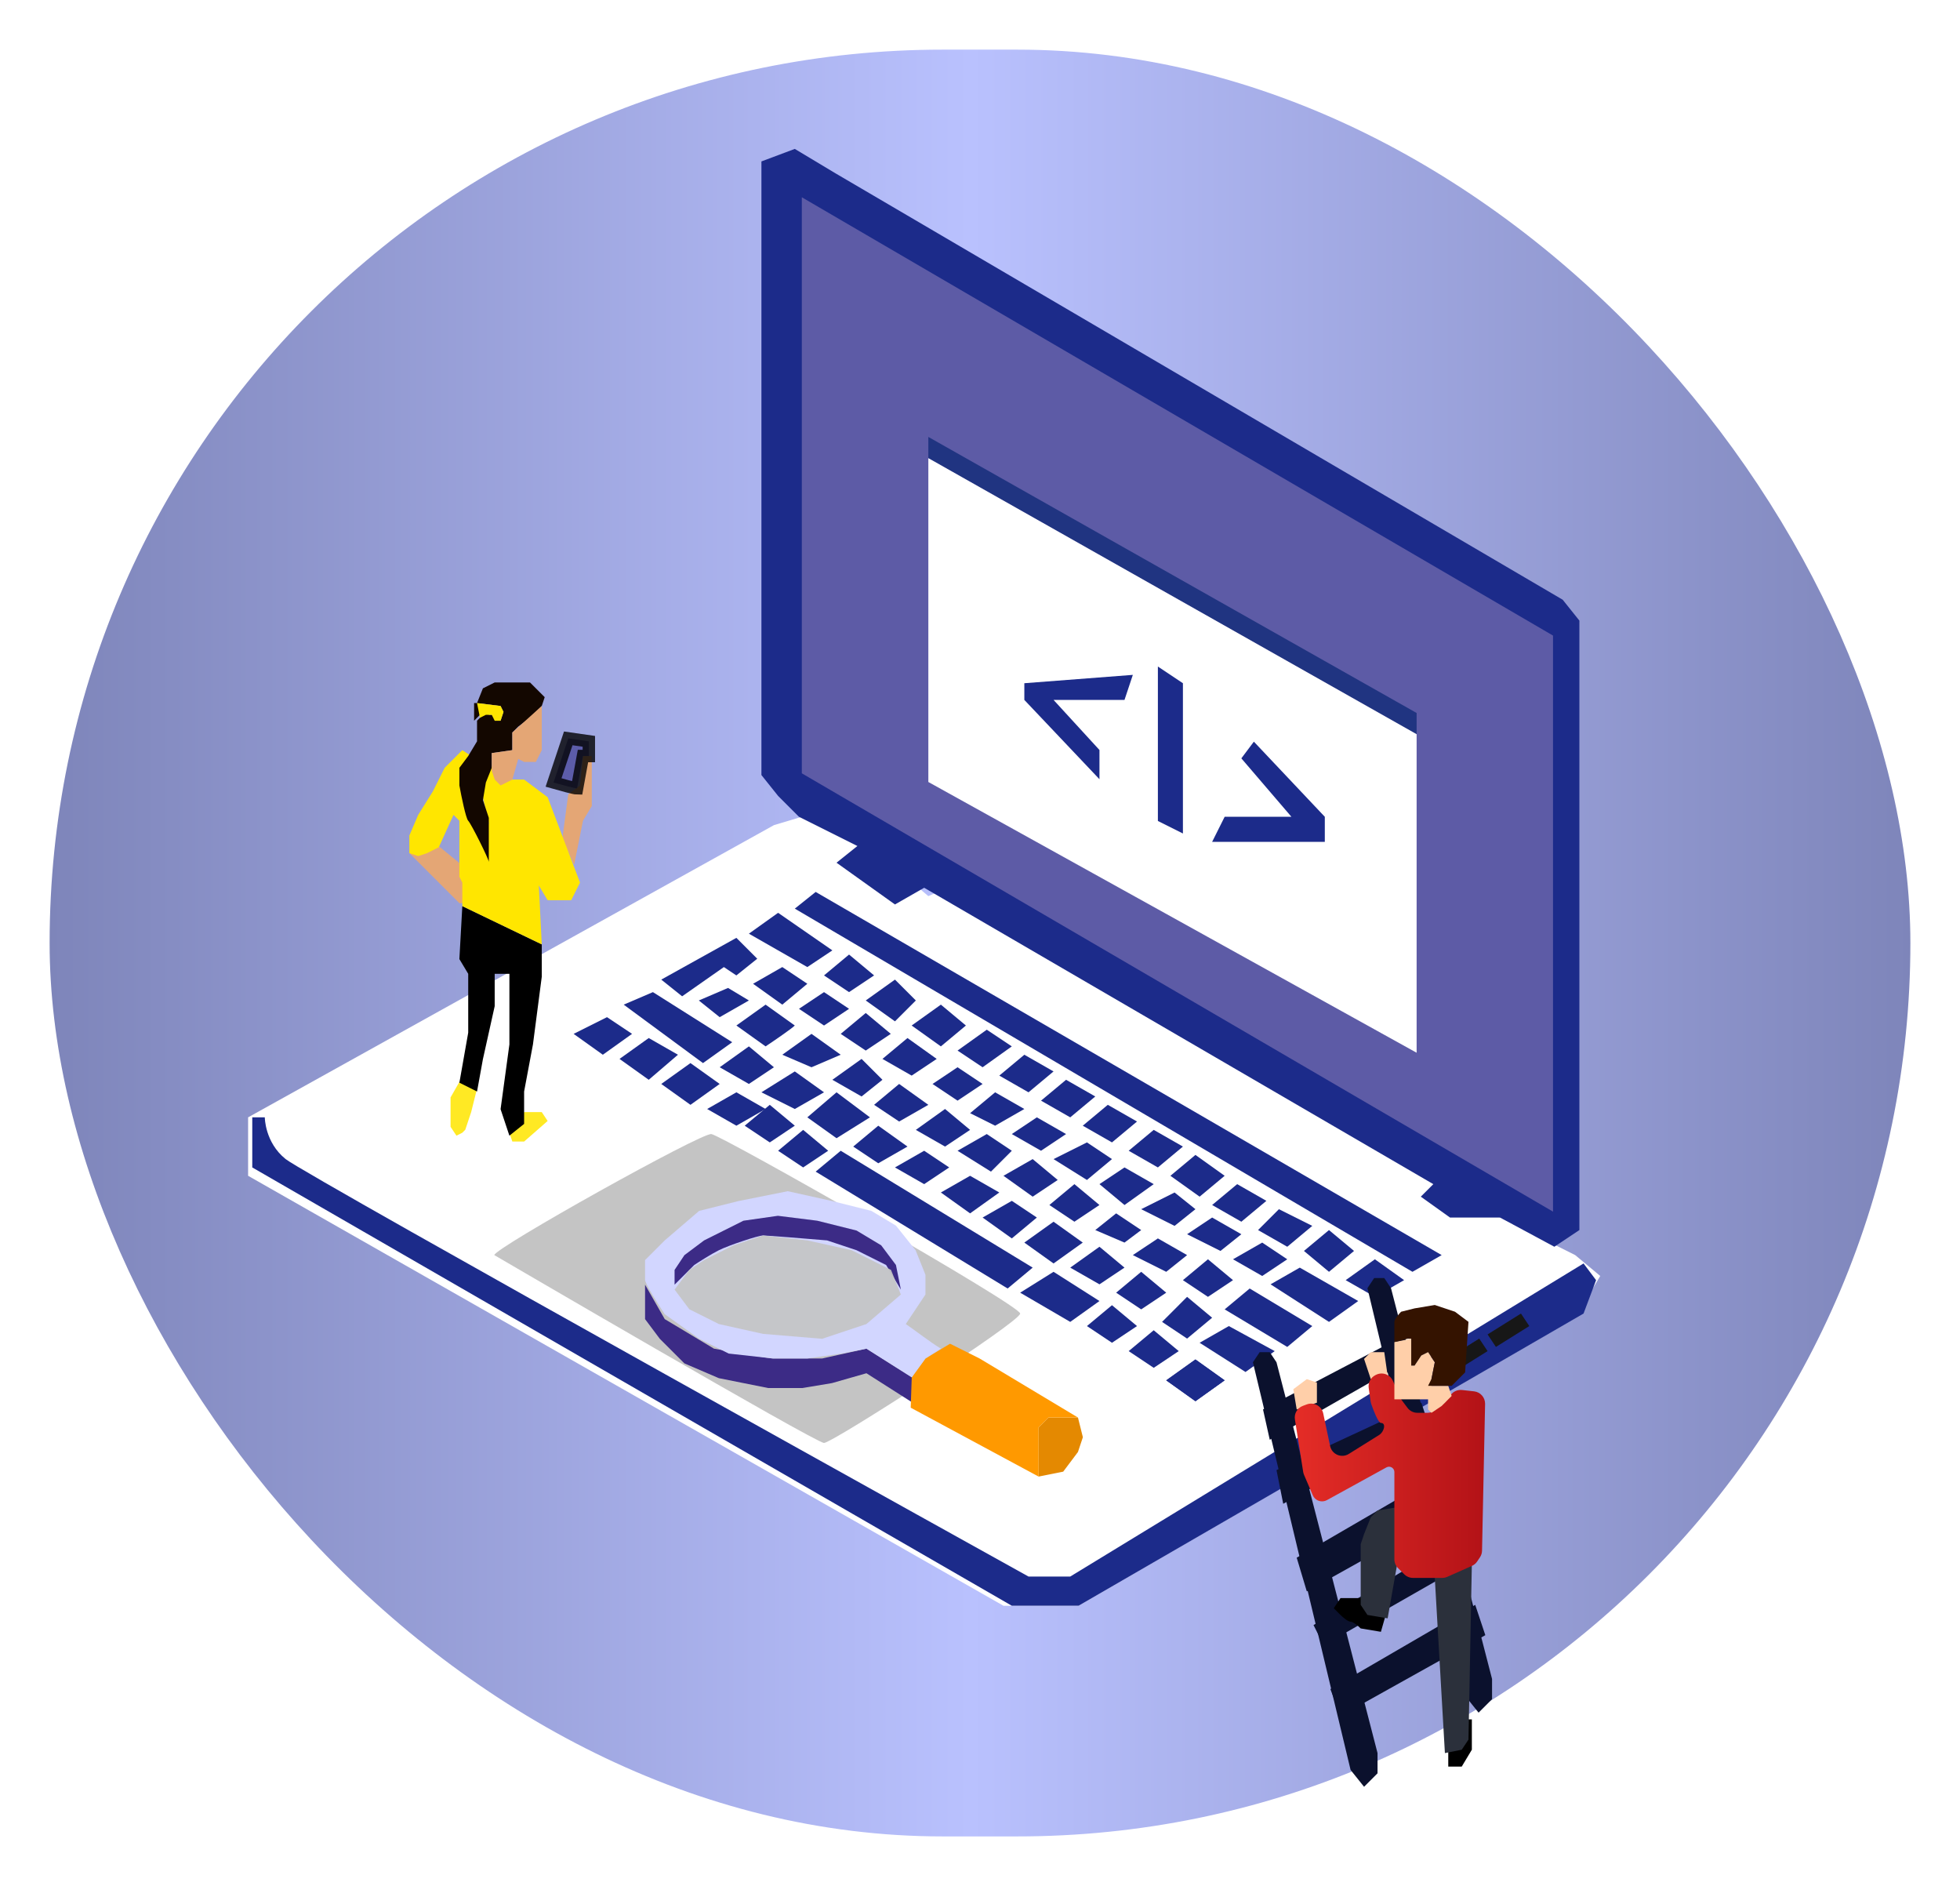 <svg width="158" height="152" viewBox="0 0 158 152" fill="none" xmlns="http://www.w3.org/2000/svg">
<g filter="url(#filter0_d)">
<rect x="2" width="150" height="144" rx="72" fill="url(#paint0_linear)"/>
<path d="M18 90.759L78.892 125.411H84.948L124.981 102.198L127 98.833L124.981 97.151L118.253 93.787L115.225 91.769L116.571 90.759L75.864 66.874L72.836 68.219L68.463 64.519L69.809 63.846L67.79 62.5L63.753 61.491L60.389 62.5L18 86.049V90.759Z" fill="white"/>
<path d="M84.275 123.056L125.654 97.824L126.664 99.17L125.654 101.861L84.948 125.41H79.565L18.336 90.086V86.049H19.346C19.346 86.049 19.346 88.068 21.028 89.414C22.71 90.759 80.91 123.056 80.91 123.056H84.275Z" fill="#1C2B8A"/>
<path d="M118.926 94.124H115.898H114.889L112.534 92.441L113.543 91.432L72.5 67.546L70.145 68.892L65.435 65.528L67.117 64.182L62.407 61.827L60.725 60.145L59.38 58.463V9.009L62.071 8L65.435 10.018L123.972 44.333L125.318 46.015V49.043V95.133L123.299 96.478L118.926 94.124Z" fill="#1C2B8A"/>
<path d="M123.192 93.648V47.222L62.637 11.898V58.324L123.192 93.648Z" fill="#5D5BA6"/>
<path d="M112.197 55.172V53.461L72.836 31.213V32.924L112.197 55.172Z" fill="#203481"/>
<path d="M112.197 80.842V55.172L72.836 32.924V59.022L112.197 80.842Z" fill="white"/>
<path d="M102.105 61.827L98.068 57.117L99.077 55.772L104.796 61.827V63.846H95.713L96.722 61.827H102.105Z" fill="#1C2B8A"/>
<path d="M93.358 63.173V51.062L91.34 49.716V62.164L93.358 63.173Z" fill="#1C2B8A"/>
<path d="M82.929 52.407H88.648L89.321 50.389L80.574 51.062V52.407L86.63 58.799V56.444L82.929 52.407Z" fill="#1C2B8A"/>
<path d="M121.281 102.87L120.608 101.861L117.917 103.543L118.589 104.552L121.281 102.87Z" fill="#171717"/>
<path d="M117.917 104.889L117.244 103.88L114.552 105.562L115.225 106.571L117.917 104.889Z" fill="#171717"/>
<path d="M55.343 87.395C56.171 87.503 80.238 101.188 80.238 101.861C80.238 102.534 65.099 112.29 64.426 112.29C63.753 112.29 37.849 97.151 37.849 97.151C37.853 96.587 54.514 87.287 55.343 87.395Z" fill="#C4C4C4"/>
<path d="M92.012 107.244L94.367 108.926L96.722 107.244L94.367 105.562L92.012 107.244Z" fill="#1C2B8A"/>
<path d="M92.012 107.244L94.367 108.926L96.722 107.244L94.367 105.562L92.012 107.244Z" fill="#1C2B8A"/>
<path d="M84.275 102.534L86.63 100.852L82.929 98.497L80.238 100.179L84.275 102.534Z" fill="#1C2B8A"/>
<path d="M79.228 99.843L81.247 98.16L65.772 88.741L63.753 90.423L79.228 99.843Z" fill="#1C2B8A"/>
<path d="M101.096 93.451L103.787 94.796L101.769 96.478L99.414 95.133L101.096 93.451Z" fill="#1C2B8A"/>
<path d="M97.731 91.432L100.086 92.778L98.068 94.46L95.713 93.114L97.731 91.432Z" fill="#1C2B8A"/>
<path d="M94.704 92.441L96.722 90.759L94.367 89.077L92.349 90.759L94.704 92.441Z" fill="#1C2B8A"/>
<path d="M91.34 90.086L93.358 88.404L91.003 87.059L88.985 88.741L91.34 90.086Z" fill="#1C2B8A"/>
<path d="M87.639 88.068L89.657 86.386L87.302 85.04L85.284 86.722L87.639 88.068Z" fill="#1C2B8A"/>
<path d="M84.275 86.049L86.293 84.367L83.938 83.022L81.92 84.704L84.275 86.049Z" fill="#1C2B8A"/>
<path d="M80.91 84.031L82.929 82.349L80.574 81.003L78.556 82.685L80.91 84.031Z" fill="#1C2B8A"/>
<path d="M77.21 82.012L79.565 80.33L77.546 78.985L75.191 80.667L77.21 82.012Z" fill="#1C2B8A"/>
<path d="M75.191 84.704L77.21 83.358L75.191 82.012L73.173 83.358L75.191 84.704Z" fill="#1C2B8A"/>
<path d="M78.219 86.722L80.574 85.376L78.219 84.031L76.201 85.713L78.219 86.722Z" fill="#1C2B8A"/>
<path d="M81.92 88.741L83.938 87.395L81.583 86.049L79.565 87.395L81.92 88.741Z" fill="#1C2B8A"/>
<path d="M57.361 86.722L59.716 85.376L57.361 84.031L55.006 85.376L57.361 86.722Z" fill="#1C2B8A"/>
<path d="M53.66 85.04L56.015 83.358L53.66 81.676L51.306 83.358L53.66 85.04Z" fill="#1C2B8A"/>
<path d="M50.296 83.022L52.651 81.003L50.296 79.657L47.941 81.34L50.296 83.022Z" fill="#1C2B8A"/>
<path d="M46.596 81.003L48.951 79.321L46.932 77.975L44.241 79.321L46.596 81.003Z" fill="#1C2B8A"/>
<path d="M94.704 104.216L98.404 106.571L100.759 104.889L97.059 102.87L94.704 104.216Z" fill="#1C2B8A"/>
<path d="M91.676 102.534L93.694 103.88L95.713 102.198L93.694 100.515L91.676 102.534Z" fill="#1C2B8A"/>
<path d="M50.633 75.957L57.025 79.994L54.67 81.676L48.278 76.966L50.633 75.957Z" fill="#1C2B8A"/>
<path d="M58.37 83.358L60.389 82.012L58.37 80.33L56.016 82.012L58.37 83.358Z" fill="#1C2B8A"/>
<path d="M62.071 85.376L64.426 84.031L62.071 82.349L59.38 84.031L62.071 85.376Z" fill="#1C2B8A"/>
<path d="M65.435 87.731L68.127 86.049L65.435 84.031L63.08 86.049L65.435 87.731Z" fill="#1C2B8A"/>
<path d="M68.799 89.75L71.154 88.404L68.799 86.722L66.781 88.404L68.799 89.75Z" fill="#1C2B8A"/>
<path d="M57.361 74.611L59.043 73.265L57.361 71.583L51.306 74.948L52.988 76.293L56.352 73.938L57.361 74.611Z" fill="#1C2B8A"/>
<path d="M56.015 77.975L58.37 76.63L56.688 75.62L54.333 76.63L56.015 77.975Z" fill="#1C2B8A"/>
<path d="M61.062 76.966L63.08 75.284L61.062 73.938L58.707 75.284L61.062 76.966Z" fill="#1C2B8A"/>
<path d="M59.716 80.33C60.389 79.882 61.802 78.917 62.071 78.648L59.716 76.966L57.361 78.648L59.716 80.33Z" fill="#1C2B8A"/>
<path d="M63.417 82.012L65.772 81.003L63.417 79.321L61.062 81.003L63.417 82.012Z" fill="#1C2B8A"/>
<path d="M64.426 78.648L66.444 77.302L64.426 75.957L62.407 77.302L64.426 78.648Z" fill="#1C2B8A"/>
<path d="M63.08 73.938L65.099 72.593L60.725 69.565L58.37 71.247L63.08 73.938Z" fill="#1C2B8A"/>
<path d="M66.444 75.957L68.463 74.611L66.444 72.929L64.426 74.611L66.444 75.957Z" fill="#1C2B8A"/>
<path d="M70.145 78.312L71.827 76.63L70.145 74.948L67.79 76.63L70.145 78.312Z" fill="#1C2B8A"/>
<path d="M67.79 80.667L69.809 79.321L67.79 77.639L65.772 79.321L67.79 80.667Z" fill="#1C2B8A"/>
<path d="M67.454 84.367L69.136 83.022L67.454 81.34L65.099 83.022L67.454 84.367Z" fill="#1C2B8A"/>
<path d="M70.481 86.386L72.836 85.04L70.481 83.358L68.463 85.04L70.481 86.386Z" fill="#1C2B8A"/>
<path d="M72.5 91.432L74.519 90.086L72.5 88.741L70.145 90.086L72.5 91.432Z" fill="#1C2B8A"/>
<path d="M76.201 93.787L78.555 92.105L76.201 90.759L73.846 92.105L76.201 93.787Z" fill="#1C2B8A"/>
<path d="M73.846 80.33L75.864 78.648L73.846 76.966L71.491 78.648L73.846 80.33Z" fill="#1C2B8A"/>
<path d="M71.491 82.685L73.509 81.34L71.154 79.657L69.136 81.34L71.491 82.685Z" fill="#1C2B8A"/>
<path d="M74.182 88.404L76.201 87.059L74.182 85.376L71.827 87.059L74.182 88.404Z" fill="#1C2B8A"/>
<path d="M89.994 98.497L92.012 100.179L89.994 101.525L87.975 100.179L89.994 98.497Z" fill="#1C2B8A"/>
<path d="M91.003 103.207L93.022 104.889L91.003 106.235L88.985 104.889L91.003 103.207Z" fill="#1C2B8A"/>
<path d="M87.639 101.188L89.657 102.87L87.639 104.216L85.62 102.87L87.639 101.188Z" fill="#1C2B8A"/>
<path d="M62.744 87.059L64.762 88.741L62.744 90.086L60.725 88.741L62.744 87.059Z" fill="#1C2B8A"/>
<path d="M60.053 85.04L62.071 86.722L60.053 88.068L58.034 86.722L60.053 85.04Z" fill="#1C2B8A"/>
<path d="M101.769 104.552L103.787 102.87L98.741 99.843L96.722 101.525L101.769 104.552Z" fill="#1C2B8A"/>
<path d="M105.133 102.534L107.488 100.852L102.778 98.16L100.423 99.506L105.133 102.534Z" fill="#1C2B8A"/>
<path d="M108.833 100.515L111.188 99.17L108.833 97.488L106.478 99.17L108.833 100.515Z" fill="#1C2B8A"/>
<path d="M105.133 98.497L107.151 96.815L105.133 95.133L103.114 96.815L105.133 98.497Z" fill="#1C2B8A"/>
<path d="M99.75 98.833L101.769 97.488L99.75 96.142L97.395 97.488L99.75 98.833Z" fill="#1C2B8A"/>
<path d="M95.376 100.515L97.395 99.17L95.376 97.488L93.358 99.17L95.376 100.515Z" fill="#1C2B8A"/>
<path d="M96.386 96.815L98.068 95.469L95.713 94.123L93.694 95.469L96.386 96.815Z" fill="#1C2B8A"/>
<path d="M92.012 98.497L93.694 97.151L91.34 95.806L89.321 97.151L92.012 98.497Z" fill="#1C2B8A"/>
<path d="M92.685 94.796L94.367 93.451L92.685 92.105L89.994 93.451L92.685 94.796Z" fill="#1C2B8A"/>
<path d="M88.648 96.142L89.994 95.133L87.975 93.787L86.293 95.133L88.648 96.142Z" fill="#1C2B8A"/>
<path d="M86.63 99.506L88.648 98.16L86.63 96.478L84.275 98.16L86.63 99.506Z" fill="#1C2B8A"/>
<path d="M88.648 93.114L91.003 91.432L88.648 90.086L86.63 91.432L88.648 93.114Z" fill="#1C2B8A"/>
<path d="M85.62 91.096L87.639 89.414L85.62 88.068L82.929 89.414L85.62 91.096Z" fill="#1C2B8A"/>
<path d="M84.611 94.46L86.63 93.114L84.611 91.432L82.593 93.114L84.611 94.46Z" fill="#1C2B8A"/>
<path d="M82.929 97.824L85.284 96.142L82.929 94.46L80.574 96.142L82.929 97.824Z" fill="#1C2B8A"/>
<path d="M79.565 95.806L81.583 94.124L79.565 92.778L77.21 94.124L79.565 95.806Z" fill="#1C2B8A"/>
<path d="M81.247 92.441L83.265 91.096L81.247 89.414L78.892 90.759L81.247 92.441Z" fill="#1C2B8A"/>
<path d="M77.883 90.423L79.565 88.741L77.546 87.395L75.191 88.741L77.883 90.423Z" fill="#1C2B8A"/>
<path d="M62.071 69.228L111.861 98.497L114.216 97.151L63.753 67.883L62.071 69.228Z" fill="#1C2B8A"/>
<path d="M111.219 103.616L99.815 109.589L100.358 112.033L111.762 105.517L111.219 103.616Z" fill="#0B112D"/>
<path d="M112.576 109.046L100.901 114.477L101.444 117.192L113.119 110.675L112.576 109.046Z" fill="#0B112D"/>
<path d="M114.205 114.748L102.53 121.536L103.344 124.252L115.02 117.735L114.205 114.748Z" fill="#0B112D"/>
<path d="M115.563 119.907L103.887 126.967L104.702 128.596L116.106 122.079L115.563 119.907Z" fill="#0B112D"/>
<path d="M116.921 125.338L105.245 132.126L106.06 134.298L117.735 127.781L116.921 125.338Z" fill="#0B112D"/>
<path d="M108.775 99L108.232 99.815L116.106 132.669L117.192 134.026L118.278 132.94V131.311L110.132 99.815L109.589 99H108.775Z" fill="#0B112D"/>
<path d="M99.543 104.974L99 105.788L106.874 138.642L107.96 140L109.046 138.914V137.285L100.901 105.788L100.358 104.974H99.543Z" fill="#0B112D"/>
<path d="M108.503 125.609V125.881L109.861 125.609L109.318 127.51L107.689 127.238C107.508 127.057 107.091 126.695 106.874 126.695C106.657 126.695 106.241 126.333 106.06 126.152L105.517 125.609L106.06 124.795H107.96L108.503 125.609Z" fill="black"/>
<path d="M110.675 121.808L109.861 126.424L108.232 126.152L107.689 125.338V124.523V120.45L107.96 119.636L108.503 118.278L109.046 117.735L110.675 117.464V121.808Z" fill="#2B303B"/>
<path d="M115.563 136.742H114.748V138.371H115.834L116.649 137.013V134.57H116.106L115.834 136.199L115.563 136.742Z" fill="black"/>
<path d="M113.662 123.166L114.477 137.285L115.834 137.013L116.377 136.199L116.649 122.079L113.662 123.166Z" fill="#2B303B"/>
<path d="M104.159 109.046L102.53 109.589L102.258 107.96L103.344 107.146L104.159 107.417V109.046Z" fill="#FFCFA9"/>
<path d="M109.861 106.874L108.503 107.146L107.96 105.517L108.503 104.973H109.589L109.861 106.874Z" fill="#FFCFA9"/>
<path d="M111.197 122.873L110.697 122.372C110.509 122.185 110.404 121.93 110.404 121.665V114.637C110.404 114.399 110.211 114.205 109.972 114.205C109.899 114.205 109.827 114.224 109.764 114.259L104.966 116.897C104.649 117.072 104.254 117.016 103.998 116.76C103.925 116.687 103.866 116.6 103.826 116.505L103.122 114.863C103.089 114.787 103.066 114.707 103.053 114.625L102.386 110.395C102.311 109.926 102.577 109.47 103.022 109.303L103.341 109.184C103.914 108.969 104.544 109.315 104.67 109.914L105.222 112.533C105.365 113.213 106.141 113.544 106.73 113.175L109.185 111.641C109.568 111.401 109.77 110.675 109.318 110.675C109.111 110.675 108.725 109.695 108.532 109.131C108.513 109.075 108.499 109.016 108.491 108.957L108.334 107.859C108.273 107.433 108.491 107.016 108.876 106.823L108.925 106.799C109.435 106.544 110.054 106.766 110.286 107.287L110.901 108.671C110.932 108.74 110.97 108.805 111.015 108.865L111.462 109.461C111.65 109.713 111.947 109.861 112.262 109.861H112.305H113.057C113.274 109.861 113.484 109.791 113.657 109.661L114.363 109.132C114.438 109.075 114.506 109.008 114.563 108.932L114.949 108.417C115.161 108.134 115.507 107.984 115.859 108.023L116.827 108.131C117.341 108.188 117.727 108.628 117.716 109.146L117.47 120.974C117.466 121.164 117.407 121.349 117.302 121.507L117.081 121.838C116.976 121.996 116.829 122.12 116.655 122.197L114.671 123.079C114.543 123.136 114.405 123.166 114.265 123.166H112.848H111.904C111.639 123.166 111.385 123.06 111.197 122.873Z" fill="url(#paint1_linear)"/>
<path d="M113.119 108.775V109.589L113.391 109.861L114.205 109.318L115.02 108.503L114.748 107.689H113.391V107.417V107.146L113.662 105.788L113.119 104.973L112.576 105.245L112.033 106.06H111.762V103.887L110.404 104.159V108.775H113.119Z" fill="#FFCFA9"/>
<path d="M116.106 106.603L115.02 107.689H113.119L113.391 107.146L113.662 105.788L113.119 104.974L112.576 105.245L112.033 106.06H111.762V103.887H111.49L110.404 104.159V102.53C110.404 102.313 110.766 101.896 110.947 101.715L112.033 101.444L113.662 101.172L115.291 101.715L116.377 102.53L116.106 106.603Z" fill="#341300"/>
<path d="M35.269 82.782L35.981 83.256L36.455 83.731L35.981 85.628L35.506 87.051L35.269 87.288L34.795 87.526L34.321 86.814V84.442L35.269 82.782Z" fill="#FFE924"/>
<path d="M39.301 88L38.827 86.577H39.301L39.776 86.103L40.25 85.628H41.673L42.147 86.34L40.25 88H39.776H39.301Z" fill="#FFE924"/>
<path d="M37.878 77.09V74.481H39.064V76.378V80.173L38.353 85.391L39.064 87.526L40.25 86.577V83.968L40.962 80.173L41.673 74.718V72.109L35.269 69.026L35.032 73.295L35.744 74.481V79.224L35.032 83.256L36.455 83.968L36.929 81.359L37.878 77.09Z" fill="black"/>
<path d="M35.032 68.788L31 64.756L32.897 63.808L35.506 65.942V67.128V68.788H35.032Z" fill="#E4A675"/>
<path d="M43.808 60.013L43.333 63.571L44.282 65.705L44.994 62.148L45.705 60.962V58.827V56.929H44.994L44.756 59.301L43.808 60.013Z" fill="#E4A675"/>
<path d="M41.436 67.365L41.673 72.109L35.269 69.026V67.128L35.032 66.654V62.147L34.558 61.673L33.372 64.282L32.423 64.756L31.712 64.994L31 64.756V63.333L31.712 61.673L32.897 59.776L33.846 57.878L35.269 56.455L35.981 56.929L35.506 57.641L35.269 59.064V60.25L35.981 61.91L36.929 63.44V63.096L37.404 62.385L36.929 60.25V59.301L37.404 57.404L38.353 58.827H39.538H40.25L42.147 60.25L44.756 67.128L44.045 68.551H42.147L41.436 67.365Z" fill="#FFE600"/>
<path d="M42.622 59.064C43.175 59.222 44.33 59.538 44.519 59.538L44.994 56.929H45.468V55.744L43.808 55.506L42.622 59.064Z" fill="#5C5CAA" stroke="black" stroke-opacity="0.8"/>
<path d="M35.744 62.147C35.981 62.385 37.404 65.231 37.404 65.468V62.859V61.91L36.929 60.487L37.167 59.064L37.641 57.878V56.692L39.301 56.455V55.744V55.032L39.776 54.558L40.724 53.846L41.673 52.897L41.91 52.186L41.436 51.712L40.724 51H39.064H37.878L36.929 51.474L36.455 52.66L38.353 52.897L38.59 53.372L38.353 54.083H37.878V53.609H37.641H37.404V53.372H37.167L36.929 53.609L36.692 53.846L36.455 54.083V55.744L35.744 56.929L35.032 57.878V59.301C35.19 60.171 35.554 61.958 35.744 62.147Z" fill="#130700"/>
<path d="M36.218 52.66V54.083L36.692 53.609V52.66H36.218Z" fill="#130700"/>
<path d="M37.167 53.609L36.692 53.846L36.455 52.66L38.353 52.897L38.59 53.372L38.353 54.083H38.115H37.878L37.641 53.609H37.167Z" fill="#FFE600"/>
<path d="M39.776 57.167L39.301 58.827L38.353 59.301L37.878 58.827L37.641 58.115V56.692L39.301 56.455V55.032L41.673 52.897V56.455L41.199 57.404H40.25L39.776 57.167Z" fill="#E4A675"/>
<path d="M83.707 114.603L81.724 115V111.034L82.517 110.241H84.897L85.293 111.828L84.897 113.017L83.707 114.603Z" fill="#E48901"/>
<path d="M67.845 104.69L71.5 107V109L67.845 106.672L65.069 107.466L62.69 107.862H59.914L55.948 107.069L53.172 105.879L51.19 103.897L50 102.31V99.534L51.586 102.31L55.552 104.69C57.006 104.954 59.993 105.483 60.31 105.483H64.276L67.845 104.69Z" fill="#3C2B86"/>
<path d="M71.5 107L71.414 109.448L81.724 115V113.017V111.034L82.517 110.241H84.897L76.966 105.483L74.586 104.293L72.603 105.483L71.5 107Z" fill="#FF9900"/>
<path d="M72.603 100.328L71.017 102.707C71.679 103.148 73.064 104.231 73.853 104.69L72.603 105.483L71.5 107L67.845 104.69L65.862 105.086L63.086 105.483H60.31L56.741 105.086L54.362 103.897L51.586 101.914C51.057 101.121 50 99.455 50 99.138V97.552L51.586 95.966L54.362 93.586L57.535 92.793L61.5 92L65.069 92.793L68.241 93.586L70.224 94.776L71.81 96.759L72.603 98.741V100.328Z" fill="#D2D6FF"/>
<path d="M53.965 97.948L52.379 99.534V98.345L53.172 97.155L54.759 95.966L57.931 94.379L60.707 93.983L63.879 94.379L67.052 95.172L69.034 96.362L70.224 97.948L70.621 99.931L69.431 97.948L67.052 96.759L64.672 95.966C63.086 95.833 59.834 95.569 59.517 95.569C59.121 95.569 56.741 96.362 55.948 96.759C55.314 97.076 54.362 97.684 53.965 97.948Z" fill="#3C2B86"/>
<path d="M53.569 101.517L52.379 99.931L53.569 98.345L54.759 97.552L57.138 96.362L59.517 95.569L63.086 95.966L66.655 96.759L69.828 98.345L70.621 100.328L67.845 102.707L64.276 103.897L59.517 103.5L55.948 102.707L53.569 101.517Z" fill="#C4C4C4" fill-opacity="0.92"/>
</g>
<defs>
<filter id="filter0_d" x="0" y="0" width="158" height="152" filterUnits="userSpaceOnUse" color-interpolation-filters="sRGB">
<feFlood flood-opacity="0" result="BackgroundImageFix"/>
<feColorMatrix in="SourceAlpha" type="matrix" values="0 0 0 0 0 0 0 0 0 0 0 0 0 0 0 0 0 0 127 0"/>
<feOffset dx="2" dy="4"/>
<feGaussianBlur stdDeviation="2"/>
<feColorMatrix type="matrix" values="0 0 0 0 0 0 0 0 0 0 0 0 0 0 0 0 0 0 0.25 0"/>
<feBlend mode="normal" in2="BackgroundImageFix" result="effect1_dropShadow"/>
<feBlend mode="normal" in="SourceGraphic" in2="effect1_dropShadow" result="shape"/>
</filter>
<linearGradient id="paint0_linear" x1="2" y1="72" x2="152" y2="72" gradientUnits="userSpaceOnUse">
<stop stop-color="#7E85BA"/>
<stop offset="0.495" stop-color="#B9C1FE"/>
<stop offset="1" stop-color="#7E85BA"/>
</linearGradient>
<linearGradient id="paint1_linear" x1="102.258" y1="114.748" x2="117.735" y2="114.748" gradientUnits="userSpaceOnUse">
<stop stop-color="#E52D27"/>
<stop offset="1" stop-color="#B31217"/>
</linearGradient>
</defs>
</svg>
